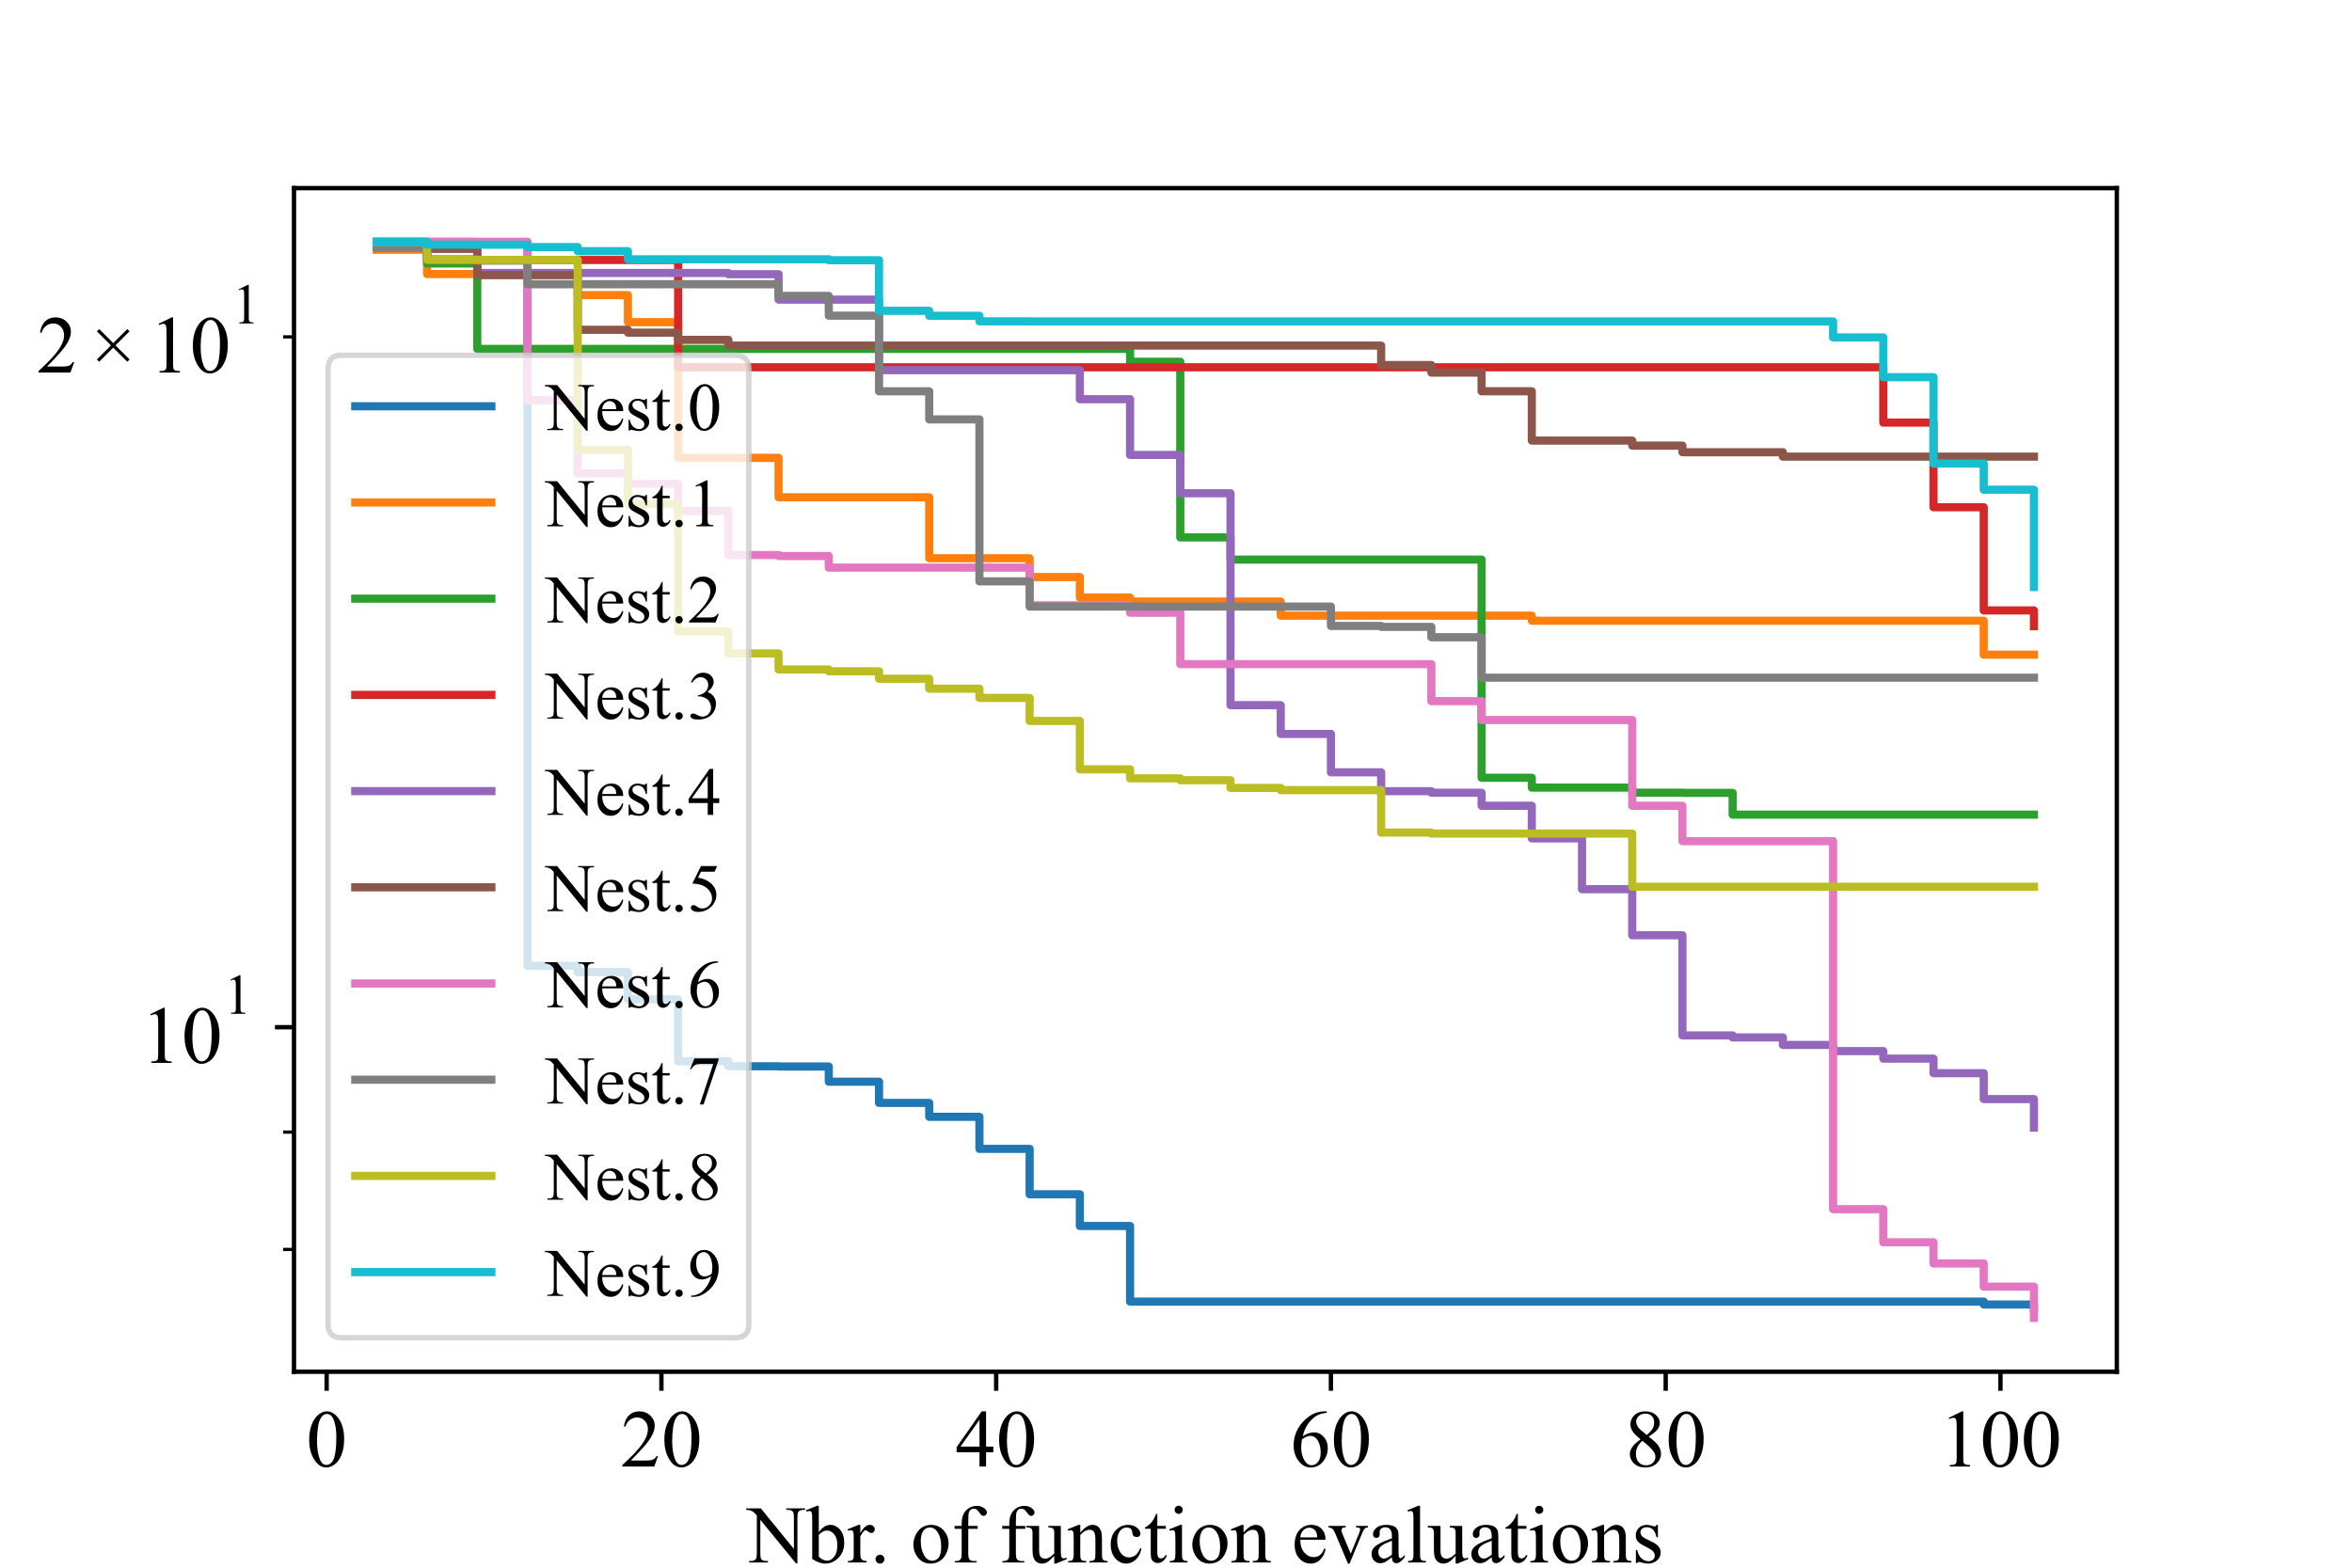 <?xml version="1.0" encoding="utf-8" standalone="no"?>
<!DOCTYPE svg PUBLIC "-//W3C//DTD SVG 1.1//EN"
  "http://www.w3.org/Graphics/SVG/1.1/DTD/svg11.dtd">
<!-- Created with matplotlib (https://matplotlib.org/) -->
<svg height="288pt" version="1.1" viewBox="0 0 432 288" width="432pt" xmlns="http://www.w3.org/2000/svg" xmlns:xlink="http://www.w3.org/1999/xlink">
 <defs>
  <style type="text/css">*{stroke-linecap:butt;stroke-linejoin:round;}</style>
 </defs>
 <g id="figure_1">
  <g id="patch_1">
   <path d="M 0 288 
L 432 288 
L 432 0 
L 0 0 
z
" style="fill:#ffffff;"/>
  </g>
  <g id="axes_1">
   <g id="patch_2">
    <path d="M 54 252 
L 388.8 252 
L 388.8 34.56 
L 54 34.56 
z
" style="fill:#ffffff;"/>
   </g>
   <g id="matplotlib.axis_1">
    <g id="xtick_1">
     <g id="line2d_1">
      <defs>
       <path d="M 0 0 
L 0 3.5 
" id="m3b35712825" style="stroke:#000000;stroke-width:0.8;"/>
      </defs>
      <g>
       <use style="stroke:#000000;stroke-width:0.8;" x="59.995" xlink:href="#m3b35712825" y="252"/>
      </g>
     </g>
     <g id="text_1">
      <!-- 0 -->
      <g transform="translate(56.245 269.416)scale(0.15 -0.15)">
       <defs>
        <path d="M 3.609 32.719 
Q 3.609 44.047 7.031 52.219 
Q 10.453 60.406 16.109 64.406 
Q 20.516 67.578 25.203 67.578 
Q 32.812 67.578 38.875 59.812 
Q 46.438 50.203 46.438 33.734 
Q 46.438 22.219 43.109 14.156 
Q 39.797 6.109 34.641 2.469 
Q 29.5 -1.172 24.703 -1.172 
Q 15.234 -1.172 8.938 10.016 
Q 3.609 19.438 3.609 32.719 
z
M 13.188 31.5 
Q 13.188 17.828 16.547 9.188 
Q 19.344 1.906 24.859 1.906 
Q 27.484 1.906 30.312 4.266 
Q 33.156 6.641 34.625 12.203 
Q 36.859 20.609 36.859 35.891 
Q 36.859 47.219 34.516 54.781 
Q 32.766 60.406 29.984 62.75 
Q 27.984 64.359 25.141 64.359 
Q 21.828 64.359 19.234 61.375 
Q 15.719 57.328 14.453 48.625 
Q 13.188 39.938 13.188 31.5 
z
" id="TimesNewRomanPSMT-48"/>
       </defs>
       <use xlink:href="#TimesNewRomanPSMT-48"/>
      </g>
     </g>
    </g>
    <g id="xtick_2">
     <g id="line2d_2">
      <g>
       <use style="stroke:#000000;stroke-width:0.8;" x="121.483" xlink:href="#m3b35712825" y="252"/>
      </g>
     </g>
     <g id="text_2">
      <!-- 20 -->
      <g transform="translate(113.983 269.416)scale(0.15 -0.15)">
       <defs>
        <path d="M 45.844 12.75 
L 41.219 0 
L 2.156 0 
L 2.156 1.812 
Q 19.391 17.531 26.422 27.484 
Q 33.453 37.453 33.453 45.703 
Q 33.453 52 29.594 56.047 
Q 25.734 60.109 20.359 60.109 
Q 15.484 60.109 11.594 57.25 
Q 7.719 54.391 5.859 48.875 
L 4.047 48.875 
Q 5.281 57.906 10.328 62.734 
Q 15.375 67.578 22.953 67.578 
Q 31 67.578 36.391 62.406 
Q 41.797 57.234 41.797 50.203 
Q 41.797 45.172 39.453 40.141 
Q 35.844 32.234 27.734 23.391 
Q 15.578 10.109 12.547 7.375 
L 29.828 7.375 
Q 35.109 7.375 37.234 7.766 
Q 39.359 8.156 41.062 9.344 
Q 42.781 10.547 44.047 12.75 
z
" id="TimesNewRomanPSMT-50"/>
       </defs>
       <use xlink:href="#TimesNewRomanPSMT-50"/>
       <use x="50" xlink:href="#TimesNewRomanPSMT-48"/>
      </g>
     </g>
    </g>
    <g id="xtick_3">
     <g id="line2d_3">
      <g>
       <use style="stroke:#000000;stroke-width:0.8;" x="182.97" xlink:href="#m3b35712825" y="252"/>
      </g>
     </g>
     <g id="text_3">
      <!-- 40 -->
      <g transform="translate(175.47 269.416)scale(0.15 -0.15)">
       <defs>
        <path d="M 46.531 24.422 
L 46.531 17.484 
L 37.641 17.484 
L 37.641 0 
L 29.594 0 
L 29.594 17.484 
L 1.562 17.484 
L 1.562 23.734 
L 32.281 67.578 
L 37.641 67.578 
L 37.641 24.422 
z
M 29.594 24.422 
L 29.594 57.281 
L 6.344 24.422 
z
" id="TimesNewRomanPSMT-52"/>
       </defs>
       <use xlink:href="#TimesNewRomanPSMT-52"/>
       <use x="50" xlink:href="#TimesNewRomanPSMT-48"/>
      </g>
     </g>
    </g>
    <g id="xtick_4">
     <g id="line2d_4">
      <g>
       <use style="stroke:#000000;stroke-width:0.8;" x="244.458" xlink:href="#m3b35712825" y="252"/>
      </g>
     </g>
     <g id="text_4">
      <!-- 60 -->
      <g transform="translate(236.958 269.416)scale(0.15 -0.15)">
       <defs>
        <path d="M 44.828 67.578 
L 44.828 65.766 
Q 38.375 65.141 34.297 63.203 
Q 30.219 61.281 26.234 57.328 
Q 22.266 53.375 19.656 48.516 
Q 17.047 43.656 15.281 36.969 
Q 22.312 41.797 29.391 41.797 
Q 36.188 41.797 41.156 36.328 
Q 46.141 30.859 46.141 22.266 
Q 46.141 13.969 41.109 7.125 
Q 35.062 -1.172 25.094 -1.172 
Q 18.312 -1.172 13.578 3.328 
Q 4.297 12.062 4.297 25.984 
Q 4.297 34.859 7.859 42.859 
Q 11.422 50.875 18.031 57.078 
Q 24.656 63.281 30.703 65.422 
Q 36.766 67.578 42 67.578 
z
M 14.453 33.406 
Q 13.578 26.812 13.578 22.75 
Q 13.578 18.062 15.312 12.562 
Q 17.047 7.078 20.453 3.859 
Q 22.953 1.562 26.516 1.562 
Q 30.766 1.562 34.109 5.562 
Q 37.453 9.578 37.453 17 
Q 37.453 25.344 34.125 31.438 
Q 30.812 37.547 24.703 37.547 
Q 22.859 37.547 20.734 36.766 
Q 18.609 35.984 14.453 33.406 
z
" id="TimesNewRomanPSMT-54"/>
       </defs>
       <use xlink:href="#TimesNewRomanPSMT-54"/>
       <use x="50" xlink:href="#TimesNewRomanPSMT-48"/>
      </g>
     </g>
    </g>
    <g id="xtick_5">
     <g id="line2d_5">
      <g>
       <use style="stroke:#000000;stroke-width:0.8;" x="305.945" xlink:href="#m3b35712825" y="252"/>
      </g>
     </g>
     <g id="text_5">
      <!-- 80 -->
      <g transform="translate(298.445 269.416)scale(0.15 -0.15)">
       <defs>
        <path d="M 19.188 33.344 
Q 11.328 39.797 9.047 43.703 
Q 6.781 47.609 6.781 51.812 
Q 6.781 58.25 11.766 62.906 
Q 16.75 67.578 25 67.578 
Q 33.016 67.578 37.891 63.234 
Q 42.781 58.891 42.781 53.328 
Q 42.781 49.609 40.141 45.75 
Q 37.5 41.891 29.156 36.672 
Q 37.75 30.031 40.531 26.219 
Q 44.234 21.234 44.234 15.719 
Q 44.234 8.734 38.906 3.781 
Q 33.594 -1.172 24.953 -1.172 
Q 15.531 -1.172 10.25 4.734 
Q 6.062 9.469 6.062 15.094 
Q 6.062 19.484 9.016 23.797 
Q 11.969 28.125 19.188 33.344 
z
M 26.859 38.578 
Q 32.719 43.844 34.281 46.891 
Q 35.844 49.953 35.844 53.812 
Q 35.844 58.938 32.953 61.844 
Q 30.078 64.75 25.094 64.75 
Q 20.125 64.75 17 61.859 
Q 13.875 58.984 13.875 55.125 
Q 13.875 52.594 15.156 50.047 
Q 16.453 47.516 18.844 45.219 
z
M 21.484 31.5 
Q 17.438 28.078 15.484 24.047 
Q 13.531 20.016 13.531 15.328 
Q 13.531 9.031 16.969 5.25 
Q 20.406 1.469 25.734 1.469 
Q 31 1.469 34.172 4.438 
Q 37.359 7.422 37.359 11.672 
Q 37.359 15.188 35.5 17.969 
Q 32.031 23.141 21.484 31.5 
z
" id="TimesNewRomanPSMT-56"/>
       </defs>
       <use xlink:href="#TimesNewRomanPSMT-56"/>
       <use x="50" xlink:href="#TimesNewRomanPSMT-48"/>
      </g>
     </g>
    </g>
    <g id="xtick_6">
     <g id="line2d_6">
      <g>
       <use style="stroke:#000000;stroke-width:0.8;" x="367.433" xlink:href="#m3b35712825" y="252"/>
      </g>
     </g>
     <g id="text_6">
      <!-- 100 -->
      <g transform="translate(356.183 269.416)scale(0.15 -0.15)">
       <defs>
        <path d="M 11.719 59.719 
L 27.828 67.578 
L 29.438 67.578 
L 29.438 11.672 
Q 29.438 6.109 29.906 4.734 
Q 30.375 3.375 31.828 2.641 
Q 33.297 1.906 37.797 1.812 
L 37.797 0 
L 12.891 0 
L 12.891 1.812 
Q 17.578 1.906 18.938 2.609 
Q 20.312 3.328 20.844 4.516 
Q 21.391 5.719 21.391 11.672 
L 21.391 47.406 
Q 21.391 54.641 20.906 56.688 
Q 20.562 58.25 19.656 58.984 
Q 18.75 59.719 17.484 59.719 
Q 15.672 59.719 12.453 58.203 
z
" id="TimesNewRomanPSMT-49"/>
       </defs>
       <use xlink:href="#TimesNewRomanPSMT-49"/>
       <use x="50" xlink:href="#TimesNewRomanPSMT-48"/>
       <use x="100" xlink:href="#TimesNewRomanPSMT-48"/>
      </g>
     </g>
    </g>
    <g id="text_7">
     <!-- Nbr. of function evaluations -->
     <g transform="translate(137.25 287.04)scale(0.15 -0.15)">
      <defs>
       <path d="M -1.312 66.219 
L 16.656 66.219 
L 57.125 16.547 
L 57.125 54.734 
Q 57.125 60.844 55.766 62.359 
Q 53.953 64.406 50.047 64.406 
L 47.75 64.406 
L 47.75 66.219 
L 70.797 66.219 
L 70.797 64.406 
L 68.453 64.406 
Q 64.266 64.406 62.5 61.859 
Q 61.422 60.297 61.422 54.734 
L 61.422 -1.078 
L 59.672 -1.078 
L 16.016 52.25 
L 16.016 11.469 
Q 16.016 5.375 17.328 3.859 
Q 19.188 1.812 23.047 1.812 
L 25.391 1.812 
L 25.391 0 
L 2.344 0 
L 2.344 1.812 
L 4.641 1.812 
Q 8.891 1.812 10.641 4.344 
Q 11.719 5.906 11.719 11.469 
L 11.719 57.516 
Q 8.844 60.891 7.344 61.953 
Q 5.859 63.031 2.984 63.969 
Q 1.562 64.406 -1.312 64.406 
z
" id="TimesNewRomanPSMT-78"/>
       <path d="M 15.375 37.016 
Q 21.875 46.047 29.391 46.047 
Q 36.281 46.047 41.406 40.156 
Q 46.531 34.281 46.531 24.078 
Q 46.531 12.156 38.625 4.891 
Q 31.844 -1.375 23.484 -1.375 
Q 19.578 -1.375 15.547 0.047 
Q 11.531 1.469 7.328 4.297 
L 7.328 50.641 
Q 7.328 58.25 6.953 60 
Q 6.594 61.766 5.812 62.391 
Q 5.031 63.031 3.859 63.031 
Q 2.484 63.031 0.438 62.25 
L -0.25 63.969 
L 13.188 69.438 
L 15.375 69.438 
z
M 15.375 33.891 
L 15.375 7.125 
Q 17.875 4.688 20.531 3.438 
Q 23.188 2.203 25.984 2.203 
Q 30.422 2.203 34.25 7.078 
Q 38.094 11.969 38.094 21.297 
Q 38.094 29.891 34.25 34.5 
Q 30.422 39.109 25.531 39.109 
Q 22.953 39.109 20.359 37.797 
Q 18.406 36.812 15.375 33.891 
z
" id="TimesNewRomanPSMT-98"/>
       <path d="M 16.219 46.047 
L 16.219 35.984 
Q 21.828 46.047 27.734 46.047 
Q 30.422 46.047 32.172 44.406 
Q 33.938 42.781 33.938 40.625 
Q 33.938 38.719 32.656 37.391 
Q 31.391 36.078 29.641 36.078 
Q 27.938 36.078 25.812 37.766 
Q 23.688 39.453 22.656 39.453 
Q 21.781 39.453 20.75 38.484 
Q 18.562 36.469 16.219 31.891 
L 16.219 10.453 
Q 16.219 6.734 17.141 4.828 
Q 17.781 3.516 19.391 2.641 
Q 21 1.766 24.031 1.766 
L 24.031 0 
L 1.125 0 
L 1.125 1.766 
Q 4.547 1.766 6.203 2.828 
Q 7.422 3.609 7.906 5.328 
Q 8.156 6.156 8.156 10.062 
L 8.156 27.391 
Q 8.156 35.203 7.828 36.688 
Q 7.516 38.188 6.656 38.859 
Q 5.812 39.547 4.547 39.547 
Q 3.031 39.547 1.125 38.812 
L 0.641 40.578 
L 14.156 46.047 
z
" id="TimesNewRomanPSMT-114"/>
       <path d="M 12.5 9.469 
Q 14.797 9.469 16.359 7.875 
Q 17.922 6.297 17.922 4.047 
Q 17.922 1.812 16.328 0.219 
Q 14.75 -1.375 12.5 -1.375 
Q 10.25 -1.375 8.656 0.219 
Q 7.078 1.812 7.078 4.047 
Q 7.078 6.344 8.656 7.906 
Q 10.25 9.469 12.5 9.469 
z
" id="TimesNewRomanPSMT-46"/>
       <path id="TimesNewRomanPSMT-32"/>
       <path d="M 25 46.047 
Q 35.156 46.047 41.312 38.328 
Q 46.531 31.734 46.531 23.188 
Q 46.531 17.188 43.641 11.031 
Q 40.766 4.891 35.719 1.75 
Q 30.672 -1.375 24.469 -1.375 
Q 14.359 -1.375 8.406 6.688 
Q 3.375 13.484 3.375 21.922 
Q 3.375 28.078 6.422 34.156 
Q 9.469 40.234 14.453 43.141 
Q 19.438 46.047 25 46.047 
z
M 23.484 42.875 
Q 20.906 42.875 18.281 41.328 
Q 15.672 39.797 14.062 35.938 
Q 12.453 32.078 12.453 26.031 
Q 12.453 16.266 16.328 9.172 
Q 20.219 2.094 26.562 2.094 
Q 31.297 2.094 34.375 6 
Q 37.453 9.906 37.453 19.438 
Q 37.453 31.344 32.328 38.188 
Q 28.859 42.875 23.484 42.875 
z
" id="TimesNewRomanPSMT-111"/>
       <path d="M 20.609 41.219 
L 20.609 11.812 
Q 20.609 5.562 21.969 3.906 
Q 23.781 1.766 26.812 1.766 
L 30.859 1.766 
L 30.859 0 
L 4.156 0 
L 4.156 1.766 
L 6.156 1.766 
Q 8.109 1.766 9.719 2.734 
Q 11.328 3.719 11.938 5.375 
Q 12.547 7.031 12.547 11.812 
L 12.547 41.219 
L 3.859 41.219 
L 3.859 44.734 
L 12.547 44.734 
L 12.547 47.656 
Q 12.547 54.344 14.688 58.984 
Q 16.844 63.625 21.266 66.484 
Q 25.688 69.344 31.203 69.344 
Q 36.328 69.344 40.625 66.016 
Q 43.453 63.812 43.453 61.078 
Q 43.453 59.625 42.188 58.328 
Q 40.922 57.031 39.453 57.031 
Q 38.328 57.031 37.078 57.828 
Q 35.844 58.641 34.031 61.297 
Q 32.234 63.969 30.719 64.891 
Q 29.203 65.828 27.344 65.828 
Q 25.094 65.828 23.531 64.625 
Q 21.969 63.422 21.281 60.906 
Q 20.609 58.406 20.609 47.953 
L 20.609 44.734 
L 32.125 44.734 
L 32.125 41.219 
z
" id="TimesNewRomanPSMT-102"/>
       <path d="M 42.328 44.734 
L 42.328 17.625 
Q 42.328 9.859 42.688 8.125 
Q 43.062 6.391 43.859 5.703 
Q 44.672 5.031 45.75 5.031 
Q 47.266 5.031 49.172 5.859 
L 49.859 4.156 
L 36.469 -1.375 
L 34.281 -1.375 
L 34.281 8.109 
Q 28.516 1.859 25.484 0.234 
Q 22.469 -1.375 19.094 -1.375 
Q 15.328 -1.375 12.562 0.797 
Q 9.812 2.984 8.734 6.391 
Q 7.672 9.812 7.672 16.062 
L 7.672 36.031 
Q 7.672 39.203 6.984 40.422 
Q 6.297 41.656 4.953 42.312 
Q 3.609 42.969 0.094 42.922 
L 0.094 44.734 
L 15.766 44.734 
L 15.766 14.797 
Q 15.766 8.547 17.938 6.594 
Q 20.125 4.641 23.188 4.641 
Q 25.297 4.641 27.953 5.953 
Q 30.609 7.281 34.281 10.984 
L 34.281 36.328 
Q 34.281 40.141 32.891 41.484 
Q 31.5 42.828 27.094 42.922 
L 27.094 44.734 
z
" id="TimesNewRomanPSMT-117"/>
       <path d="M 16.156 36.578 
Q 24.031 46.047 31.156 46.047 
Q 34.812 46.047 37.453 44.219 
Q 40.094 42.391 41.656 38.188 
Q 42.719 35.25 42.719 29.203 
L 42.719 10.109 
Q 42.719 5.859 43.406 4.344 
Q 43.953 3.125 45.141 2.438 
Q 46.344 1.766 49.562 1.766 
L 49.562 0 
L 27.438 0 
L 27.438 1.766 
L 28.375 1.766 
Q 31.5 1.766 32.734 2.703 
Q 33.984 3.656 34.469 5.516 
Q 34.672 6.25 34.672 10.109 
L 34.672 28.422 
Q 34.672 34.516 33.078 37.281 
Q 31.5 40.047 27.734 40.047 
Q 21.922 40.047 16.156 33.688 
L 16.156 10.109 
Q 16.156 5.562 16.703 4.5 
Q 17.391 3.078 18.578 2.422 
Q 19.781 1.766 23.438 1.766 
L 23.438 0 
L 1.312 0 
L 1.312 1.766 
L 2.297 1.766 
Q 5.719 1.766 6.906 3.484 
Q 8.109 5.219 8.109 10.109 
L 8.109 26.703 
Q 8.109 34.766 7.734 36.516 
Q 7.375 38.281 6.609 38.906 
Q 5.859 39.547 4.594 39.547 
Q 3.219 39.547 1.312 38.812 
L 0.594 40.578 
L 14.062 46.047 
L 16.156 46.047 
z
" id="TimesNewRomanPSMT-110"/>
       <path d="M 41.109 17 
Q 39.312 8.156 34.031 3.391 
Q 28.766 -1.375 22.359 -1.375 
Q 14.75 -1.375 9.078 5.016 
Q 3.422 11.422 3.422 22.312 
Q 3.422 32.859 9.688 39.453 
Q 15.969 46.047 24.75 46.047 
Q 31.344 46.047 35.594 42.547 
Q 39.844 39.062 39.844 35.297 
Q 39.844 33.453 38.641 32.297 
Q 37.453 31.156 35.297 31.156 
Q 32.422 31.156 30.953 33.016 
Q 30.125 34.031 29.859 36.906 
Q 29.594 39.797 27.875 41.312 
Q 26.172 42.781 23.141 42.781 
Q 18.266 42.781 15.281 39.156 
Q 11.328 34.375 11.328 26.516 
Q 11.328 18.5 15.25 12.375 
Q 19.188 6.25 25.875 6.25 
Q 30.672 6.25 34.469 9.516 
Q 37.156 11.766 39.703 17.672 
z
" id="TimesNewRomanPSMT-99"/>
       <path d="M 16.109 59.422 
L 16.109 44.734 
L 26.562 44.734 
L 26.562 41.312 
L 16.109 41.312 
L 16.109 12.312 
Q 16.109 7.953 17.359 6.438 
Q 18.609 4.938 20.562 4.938 
Q 22.172 4.938 23.688 5.938 
Q 25.203 6.938 26.031 8.891 
L 27.938 8.891 
Q 26.219 4.109 23.094 1.688 
Q 19.969 -0.734 16.656 -0.734 
Q 14.406 -0.734 12.25 0.516 
Q 10.109 1.766 9.078 4.078 
Q 8.062 6.391 8.062 11.234 
L 8.062 41.312 
L 0.984 41.312 
L 0.984 42.922 
Q 3.656 44 6.469 46.562 
Q 9.281 49.125 11.469 52.641 
Q 12.594 54.5 14.594 59.422 
z
" id="TimesNewRomanPSMT-116"/>
       <path d="M 14.5 69.438 
Q 16.547 69.438 17.984 67.984 
Q 19.438 66.547 19.438 64.5 
Q 19.438 62.453 17.984 60.984 
Q 16.547 59.516 14.5 59.516 
Q 12.453 59.516 10.984 60.984 
Q 9.516 62.453 9.516 64.5 
Q 9.516 66.547 10.953 67.984 
Q 12.406 69.438 14.5 69.438 
z
M 18.562 46.047 
L 18.562 10.109 
Q 18.562 5.906 19.172 4.516 
Q 19.781 3.125 20.969 2.438 
Q 22.172 1.766 25.344 1.766 
L 25.344 0 
L 3.609 0 
L 3.609 1.766 
Q 6.891 1.766 8 2.391 
Q 9.125 3.031 9.781 4.484 
Q 10.453 5.953 10.453 10.109 
L 10.453 27.344 
Q 10.453 34.625 10.016 36.766 
Q 9.672 38.328 8.938 38.938 
Q 8.203 39.547 6.938 39.547 
Q 5.562 39.547 3.609 38.812 
L 2.938 40.578 
L 16.406 46.047 
z
" id="TimesNewRomanPSMT-105"/>
       <path d="M 10.641 27.875 
Q 10.594 17.922 15.484 12.25 
Q 20.359 6.594 26.953 6.594 
Q 31.344 6.594 34.594 9 
Q 37.844 11.422 40.047 17.281 
L 41.547 16.312 
Q 40.531 9.625 35.594 4.125 
Q 30.672 -1.375 23.25 -1.375 
Q 15.188 -1.375 9.453 4.906 
Q 3.719 11.188 3.719 21.781 
Q 3.719 33.25 9.594 39.672 
Q 15.484 46.094 24.359 46.094 
Q 31.891 46.094 36.719 41.141 
Q 41.547 36.188 41.547 27.875 
z
M 10.641 30.719 
L 31.344 30.719 
Q 31.109 35.016 30.328 36.766 
Q 29.109 39.5 26.688 41.062 
Q 24.266 42.625 21.625 42.625 
Q 17.578 42.625 14.375 39.469 
Q 11.188 36.328 10.641 30.719 
z
" id="TimesNewRomanPSMT-101"/>
       <path d="M 0.828 44.734 
L 21.875 44.734 
L 21.875 42.922 
L 20.516 42.922 
Q 18.609 42.922 17.609 41.984 
Q 16.609 41.062 16.609 39.5 
Q 16.609 37.797 17.625 35.453 
L 28.031 10.75 
L 38.484 36.375 
Q 39.594 39.109 39.594 40.531 
Q 39.594 41.219 39.203 41.656 
Q 38.672 42.391 37.844 42.656 
Q 37.016 42.922 34.469 42.922 
L 34.469 44.734 
L 49.078 44.734 
L 49.078 42.922 
Q 46.531 42.719 45.562 41.891 
Q 43.844 40.438 42.484 37.016 
L 26.609 -1.375 
L 24.609 -1.375 
L 8.641 36.375 
Q 7.562 39.016 6.578 40.156 
Q 5.609 41.312 4.109 42.094 
Q 3.266 42.531 0.828 42.922 
z
" id="TimesNewRomanPSMT-118"/>
       <path d="M 28.469 6.453 
Q 21.578 1.125 19.828 0.297 
Q 17.188 -0.922 14.203 -0.922 
Q 9.578 -0.922 6.562 2.25 
Q 3.562 5.422 3.562 10.594 
Q 3.562 13.875 5.031 16.266 
Q 7.031 19.578 11.984 22.5 
Q 16.938 25.438 28.469 29.641 
L 28.469 31.391 
Q 28.469 38.094 26.344 40.578 
Q 24.219 43.062 20.172 43.062 
Q 17.094 43.062 15.281 41.406 
Q 13.422 39.75 13.422 37.594 
L 13.531 34.766 
Q 13.531 32.516 12.375 31.297 
Q 11.234 30.078 9.375 30.078 
Q 7.562 30.078 6.422 31.344 
Q 5.281 32.625 5.281 34.812 
Q 5.281 39.016 9.578 42.531 
Q 13.875 46.047 21.625 46.047 
Q 27.594 46.047 31.391 44.047 
Q 34.281 42.531 35.641 39.312 
Q 36.531 37.203 36.531 30.719 
L 36.531 15.531 
Q 36.531 9.125 36.766 7.688 
Q 37.016 6.25 37.578 5.766 
Q 38.141 5.281 38.875 5.281 
Q 39.656 5.281 40.234 5.609 
Q 41.266 6.25 44.188 9.188 
L 44.188 6.453 
Q 38.719 -0.875 33.734 -0.875 
Q 31.344 -0.875 29.922 0.781 
Q 28.516 2.438 28.469 6.453 
z
M 28.469 9.625 
L 28.469 26.656 
Q 21.094 23.734 18.953 22.516 
Q 15.094 20.359 13.422 18.016 
Q 11.766 15.672 11.766 12.891 
Q 11.766 9.375 13.859 7.047 
Q 15.969 4.734 18.703 4.734 
Q 22.406 4.734 28.469 9.625 
z
" id="TimesNewRomanPSMT-97"/>
       <path d="M 18.5 69.438 
L 18.5 10.109 
Q 18.5 5.906 19.109 4.531 
Q 19.734 3.172 21 2.469 
Q 22.266 1.766 25.734 1.766 
L 25.734 0 
L 3.812 0 
L 3.812 1.766 
Q 6.891 1.766 8 2.391 
Q 9.125 3.031 9.766 4.484 
Q 10.406 5.953 10.406 10.109 
L 10.406 50.734 
Q 10.406 58.297 10.062 60.031 
Q 9.719 61.766 8.953 62.391 
Q 8.203 63.031 7.031 63.031 
Q 5.766 63.031 3.812 62.25 
L 2.984 63.969 
L 16.312 69.438 
z
" id="TimesNewRomanPSMT-108"/>
       <path d="M 32.031 46.047 
L 32.031 30.812 
L 30.422 30.812 
Q 28.562 37.984 25.656 40.578 
Q 22.75 43.172 18.266 43.172 
Q 14.844 43.172 12.734 41.359 
Q 10.641 39.547 10.641 37.359 
Q 10.641 34.625 12.203 32.672 
Q 13.719 30.672 18.359 28.422 
L 25.484 24.953 
Q 35.406 20.125 35.406 12.203 
Q 35.406 6.109 30.781 2.359 
Q 26.172 -1.375 20.453 -1.375 
Q 16.359 -1.375 11.078 0.094 
Q 9.469 0.594 8.453 0.594 
Q 7.328 0.594 6.688 -0.688 
L 5.078 -0.688 
L 5.078 15.281 
L 6.688 15.281 
Q 8.062 8.453 11.906 4.984 
Q 15.766 1.516 20.562 1.516 
Q 23.922 1.516 26.047 3.484 
Q 28.172 5.469 28.172 8.25 
Q 28.172 11.625 25.797 13.922 
Q 23.438 16.219 16.359 19.734 
Q 9.281 23.25 7.078 26.078 
Q 4.891 28.859 4.891 33.109 
Q 4.891 38.625 8.672 42.328 
Q 12.453 46.047 18.453 46.047 
Q 21.094 46.047 24.859 44.922 
Q 27.344 44.188 28.172 44.188 
Q 28.953 44.188 29.391 44.531 
Q 29.828 44.875 30.422 46.047 
z
" id="TimesNewRomanPSMT-115"/>
      </defs>
      <use xlink:href="#TimesNewRomanPSMT-78"/>
      <use x="72.217" xlink:href="#TimesNewRomanPSMT-98"/>
      <use x="122.217" xlink:href="#TimesNewRomanPSMT-114"/>
      <use x="150.018" xlink:href="#TimesNewRomanPSMT-46"/>
      <use x="175.018" xlink:href="#TimesNewRomanPSMT-32"/>
      <use x="200.018" xlink:href="#TimesNewRomanPSMT-111"/>
      <use x="250.018" xlink:href="#TimesNewRomanPSMT-102"/>
      <use x="283.318" xlink:href="#TimesNewRomanPSMT-32"/>
      <use x="308.318" xlink:href="#TimesNewRomanPSMT-102"/>
      <use x="341.619" xlink:href="#TimesNewRomanPSMT-117"/>
      <use x="391.619" xlink:href="#TimesNewRomanPSMT-110"/>
      <use x="441.619" xlink:href="#TimesNewRomanPSMT-99"/>
      <use x="486.004" xlink:href="#TimesNewRomanPSMT-116"/>
      <use x="513.787" xlink:href="#TimesNewRomanPSMT-105"/>
      <use x="541.57" xlink:href="#TimesNewRomanPSMT-111"/>
      <use x="591.57" xlink:href="#TimesNewRomanPSMT-110"/>
      <use x="641.57" xlink:href="#TimesNewRomanPSMT-32"/>
      <use x="666.57" xlink:href="#TimesNewRomanPSMT-101"/>
      <use x="710.955" xlink:href="#TimesNewRomanPSMT-118"/>
      <use x="760.955" xlink:href="#TimesNewRomanPSMT-97"/>
      <use x="805.34" xlink:href="#TimesNewRomanPSMT-108"/>
      <use x="833.123" xlink:href="#TimesNewRomanPSMT-117"/>
      <use x="883.123" xlink:href="#TimesNewRomanPSMT-97"/>
      <use x="927.508" xlink:href="#TimesNewRomanPSMT-116"/>
      <use x="955.291" xlink:href="#TimesNewRomanPSMT-105"/>
      <use x="983.074" xlink:href="#TimesNewRomanPSMT-111"/>
      <use x="1033.074" xlink:href="#TimesNewRomanPSMT-110"/>
      <use x="1083.074" xlink:href="#TimesNewRomanPSMT-115"/>
     </g>
    </g>
   </g>
   <g id="matplotlib.axis_2">
    <g id="ytick_1">
     <g id="line2d_7">
      <defs>
       <path d="M 0 0 
L -3.5 0 
" id="m17d233f445" style="stroke:#000000;stroke-width:0.8;"/>
      </defs>
      <g>
       <use style="stroke:#000000;stroke-width:0.8;" x="54" xlink:href="#m17d233f445" y="188.708"/>
      </g>
     </g>
     <g id="text_8">
      <!-- $\mathdefault{10^{1}}$ -->
      <g transform="translate(25.85 195.353)scale(0.15 -0.15)">
       <use transform="translate(0 0.583)" xlink:href="#TimesNewRomanPSMT-49"/>
       <use transform="translate(50 0.583)" xlink:href="#TimesNewRomanPSMT-48"/>
       <use transform="translate(101.503 60.695)scale(0.7)" xlink:href="#TimesNewRomanPSMT-49"/>
      </g>
     </g>
    </g>
    <g id="ytick_2">
     <g id="line2d_8">
      <defs>
       <path d="M 0 0 
L -2 0 
" id="md3499bc1c0" style="stroke:#000000;stroke-width:0.6;"/>
      </defs>
      <g>
       <use style="stroke:#000000;stroke-width:0.6;" x="54" xlink:href="#md3499bc1c0" y="229.536"/>
      </g>
     </g>
    </g>
    <g id="ytick_3">
     <g id="line2d_9">
      <g>
       <use style="stroke:#000000;stroke-width:0.6;" x="54" xlink:href="#md3499bc1c0" y="207.986"/>
      </g>
     </g>
    </g>
    <g id="ytick_4">
     <g id="line2d_10">
      <g>
       <use style="stroke:#000000;stroke-width:0.6;" x="54" xlink:href="#md3499bc1c0" y="61.883"/>
      </g>
     </g>
     <g id="text_9">
      <!-- $\mathdefault{2\times10^{1}}$ -->
      <g transform="translate(6.75 68.528)scale(0.15 -0.15)">
       <defs>
        <path d="M 8.062 16.016 
L 25.297 33.25 
L 8.109 50.438 
L 10.938 53.266 
L 28.125 36.078 
L 45.312 53.266 
L 48.047 50.484 
L 30.859 33.297 
L 48.141 16.016 
L 45.359 13.188 
L 28.078 30.469 
L 10.844 13.234 
z
" id="TimesNewRomanPSMT-215"/>
       </defs>
       <use transform="translate(0 0.583)" xlink:href="#TimesNewRomanPSMT-50"/>
       <use transform="translate(65.557 0.583)" xlink:href="#TimesNewRomanPSMT-215"/>
       <use transform="translate(137.51 0.583)" xlink:href="#TimesNewRomanPSMT-49"/>
       <use transform="translate(187.51 0.583)" xlink:href="#TimesNewRomanPSMT-48"/>
       <use transform="translate(239.013 60.695)scale(0.7)" xlink:href="#TimesNewRomanPSMT-49"/>
      </g>
     </g>
    </g>
    <g id="text_10">
     <!-- Best function evaluation -->
     <g transform="translate(-0.459 216.597)rotate(-90)scale(0.15 -0.15)">
      <defs>
       <path d="M 46.188 33.797 
Q 53.078 32.328 56.5 29.109 
Q 61.234 24.609 61.234 18.109 
Q 61.234 13.188 58.109 8.672 
Q 54.984 4.156 49.531 2.078 
Q 44.094 0 32.906 0 
L 1.656 0 
L 1.656 1.812 
L 4.156 1.812 
Q 8.297 1.812 10.109 4.438 
Q 11.234 6.156 11.234 11.719 
L 11.234 54.5 
Q 11.234 60.641 9.812 62.25 
Q 7.906 64.406 4.156 64.406 
L 1.656 64.406 
L 1.656 66.219 
L 30.281 66.219 
Q 38.281 66.219 43.109 65.047 
Q 50.438 63.281 54.297 58.812 
Q 58.156 54.344 58.156 48.531 
Q 58.156 43.562 55.125 39.625 
Q 52.094 35.688 46.188 33.797 
z
M 20.609 36.422 
Q 22.406 36.078 24.719 35.906 
Q 27.047 35.75 29.828 35.75 
Q 36.969 35.75 40.547 37.281 
Q 44.141 38.812 46.047 41.984 
Q 47.953 45.172 47.953 48.922 
Q 47.953 54.734 43.219 58.828 
Q 38.484 62.938 29.391 62.938 
Q 24.516 62.938 20.609 61.859 
z
M 20.609 4.781 
Q 26.266 3.469 31.781 3.469 
Q 40.625 3.469 45.266 7.438 
Q 49.906 11.422 49.906 17.281 
Q 49.906 21.141 47.797 24.703 
Q 45.703 28.266 40.969 30.312 
Q 36.234 32.375 29.25 32.375 
Q 26.219 32.375 24.062 32.266 
Q 21.922 32.172 20.609 31.938 
z
" id="TimesNewRomanPSMT-66"/>
      </defs>
      <use xlink:href="#TimesNewRomanPSMT-66"/>
      <use x="66.699" xlink:href="#TimesNewRomanPSMT-101"/>
      <use x="111.084" xlink:href="#TimesNewRomanPSMT-115"/>
      <use x="150" xlink:href="#TimesNewRomanPSMT-116"/>
      <use x="177.783" xlink:href="#TimesNewRomanPSMT-32"/>
      <use x="202.783" xlink:href="#TimesNewRomanPSMT-102"/>
      <use x="236.084" xlink:href="#TimesNewRomanPSMT-117"/>
      <use x="286.084" xlink:href="#TimesNewRomanPSMT-110"/>
      <use x="336.084" xlink:href="#TimesNewRomanPSMT-99"/>
      <use x="380.469" xlink:href="#TimesNewRomanPSMT-116"/>
      <use x="408.252" xlink:href="#TimesNewRomanPSMT-105"/>
      <use x="436.035" xlink:href="#TimesNewRomanPSMT-111"/>
      <use x="486.035" xlink:href="#TimesNewRomanPSMT-110"/>
      <use x="536.035" xlink:href="#TimesNewRomanPSMT-32"/>
      <use x="561.035" xlink:href="#TimesNewRomanPSMT-101"/>
      <use x="605.42" xlink:href="#TimesNewRomanPSMT-118"/>
      <use x="655.42" xlink:href="#TimesNewRomanPSMT-97"/>
      <use x="699.805" xlink:href="#TimesNewRomanPSMT-108"/>
      <use x="727.588" xlink:href="#TimesNewRomanPSMT-117"/>
      <use x="777.588" xlink:href="#TimesNewRomanPSMT-97"/>
      <use x="821.973" xlink:href="#TimesNewRomanPSMT-116"/>
      <use x="849.756" xlink:href="#TimesNewRomanPSMT-105"/>
      <use x="877.539" xlink:href="#TimesNewRomanPSMT-111"/>
      <use x="927.539" xlink:href="#TimesNewRomanPSMT-110"/>
     </g>
    </g>
   </g>
   <g id="line2d_11">
    <path clip-path="url(#pd0cf992f1a)" d="M 69.218 44.444 
L 78.441 44.444 
L 78.441 44.444 
L 87.664 44.444 
L 87.664 44.444 
L 96.888 44.444 
L 96.888 177.421 
L 106.111 177.421 
L 106.111 178.589 
L 115.334 178.589 
L 115.334 183.589 
L 124.557 183.589 
L 124.557 194.962 
L 133.78 194.962 
L 133.78 195.887 
L 143.003 195.887 
L 143.003 195.926 
L 152.226 195.926 
L 152.226 198.721 
L 161.45 198.721 
L 161.45 202.613 
L 170.673 202.613 
L 170.673 205.17 
L 179.896 205.17 
L 179.896 211.059 
L 189.119 211.059 
L 189.119 219.4 
L 198.342 219.4 
L 198.342 225.225 
L 207.565 225.225 
L 207.565 239.118 
L 216.788 239.118 
L 216.788 239.118 
L 226.012 239.118 
L 226.012 239.118 
L 235.235 239.118 
L 235.235 239.118 
L 244.458 239.118 
L 244.458 239.118 
L 253.681 239.118 
L 253.681 239.118 
L 262.904 239.118 
L 262.904 239.118 
L 272.127 239.118 
L 272.127 239.118 
L 281.35 239.118 
L 281.35 239.118 
L 290.574 239.118 
L 290.574 239.118 
L 299.797 239.118 
L 299.797 239.118 
L 309.02 239.118 
L 309.02 239.118 
L 318.243 239.118 
L 318.243 239.118 
L 327.466 239.118 
L 327.466 239.118 
L 336.689 239.118 
L 336.689 239.118 
L 345.912 239.118 
L 345.912 239.118 
L 355.136 239.118 
L 355.136 239.118 
L 364.359 239.118 
L 364.359 239.655 
L 373.582 239.655 
L 373.582 240.396 
" style="fill:none;stroke:#1f77b4;stroke-linecap:square;stroke-width:1.5;"/>
   </g>
   <g id="line2d_12">
    <path clip-path="url(#pd0cf992f1a)" d="M 69.218 45.878 
L 78.441 45.878 
L 78.441 50.346 
L 87.664 50.346 
L 87.664 50.346 
L 96.888 50.346 
L 96.888 50.346 
L 106.111 50.346 
L 106.111 54.214 
L 115.334 54.214 
L 115.334 59.184 
L 124.557 59.184 
L 124.557 84.113 
L 133.78 84.113 
L 133.78 84.113 
L 143.003 84.113 
L 143.003 91.353 
L 152.226 91.353 
L 152.226 91.353 
L 161.45 91.353 
L 161.45 91.353 
L 170.673 91.353 
L 170.673 102.553 
L 179.896 102.553 
L 179.896 102.553 
L 189.119 102.553 
L 189.119 106.012 
L 198.342 106.012 
L 198.342 109.779 
L 207.565 109.779 
L 207.565 110.516 
L 216.788 110.516 
L 216.788 110.516 
L 226.012 110.516 
L 226.012 110.516 
L 235.235 110.516 
L 235.235 113.105 
L 244.458 113.105 
L 244.458 113.105 
L 253.681 113.105 
L 253.681 113.105 
L 262.904 113.105 
L 262.904 113.105 
L 272.127 113.105 
L 272.127 113.105 
L 281.35 113.105 
L 281.35 114.034 
L 290.574 114.034 
L 290.574 114.034 
L 299.797 114.034 
L 299.797 114.034 
L 309.02 114.034 
L 309.02 114.034 
L 318.243 114.034 
L 318.243 114.034 
L 327.466 114.034 
L 327.466 114.034 
L 336.689 114.034 
L 336.689 114.034 
L 345.912 114.034 
L 345.912 114.034 
L 355.136 114.034 
L 355.136 114.034 
L 364.359 114.034 
L 364.359 120.265 
L 373.582 120.265 
L 373.582 120.265 
" style="fill:none;stroke:#ff7f0e;stroke-linecap:square;stroke-width:1.5;"/>
   </g>
   <g id="line2d_13">
    <path clip-path="url(#pd0cf992f1a)" d="M 69.218 44.444 
L 78.441 44.444 
L 78.441 48.41 
L 87.664 48.41 
L 87.664 64.1 
L 96.888 64.1 
L 96.888 64.1 
L 106.111 64.1 
L 106.111 64.1 
L 115.334 64.1 
L 115.334 64.1 
L 124.557 64.1 
L 124.557 64.1 
L 133.78 64.1 
L 133.78 64.1 
L 143.003 64.1 
L 143.003 64.1 
L 152.226 64.1 
L 152.226 64.1 
L 161.45 64.1 
L 161.45 64.1 
L 170.673 64.1 
L 170.673 64.1 
L 179.896 64.1 
L 179.896 64.1 
L 189.119 64.1 
L 189.119 64.1 
L 198.342 64.1 
L 198.342 64.1 
L 207.565 64.1 
L 207.565 66.455 
L 216.788 66.455 
L 216.788 98.729 
L 226.012 98.729 
L 226.012 102.802 
L 235.235 102.802 
L 235.235 102.802 
L 244.458 102.802 
L 244.458 102.802 
L 253.681 102.802 
L 253.681 102.802 
L 262.904 102.802 
L 262.904 102.802 
L 272.127 102.802 
L 272.127 142.881 
L 281.35 142.881 
L 281.35 144.69 
L 290.574 144.69 
L 290.574 144.69 
L 299.797 144.69 
L 299.797 145.62 
L 309.02 145.62 
L 309.02 145.656 
L 318.243 145.656 
L 318.243 149.659 
L 327.466 149.659 
L 327.466 149.659 
L 336.689 149.659 
L 336.689 149.659 
L 345.912 149.659 
L 345.912 149.659 
L 355.136 149.659 
L 355.136 149.659 
L 364.359 149.659 
L 364.359 149.659 
L 373.582 149.659 
L 373.582 149.659 
" style="fill:none;stroke:#2ca02c;stroke-linecap:square;stroke-width:1.5;"/>
   </g>
   <g id="line2d_14">
    <path clip-path="url(#pd0cf992f1a)" d="M 69.218 44.444 
L 78.441 44.444 
L 78.441 47.766 
L 87.664 47.766 
L 87.664 47.766 
L 96.888 47.766 
L 96.888 47.766 
L 106.111 47.766 
L 106.111 47.766 
L 115.334 47.766 
L 115.334 47.766 
L 124.557 47.766 
L 124.557 67.468 
L 133.78 67.468 
L 133.78 67.468 
L 143.003 67.468 
L 143.003 67.468 
L 152.226 67.468 
L 152.226 67.468 
L 161.45 67.468 
L 161.45 67.468 
L 170.673 67.468 
L 170.673 67.468 
L 179.896 67.468 
L 179.896 67.468 
L 189.119 67.468 
L 189.119 67.468 
L 198.342 67.468 
L 198.342 67.468 
L 207.565 67.468 
L 207.565 67.468 
L 216.788 67.468 
L 216.788 67.468 
L 226.012 67.468 
L 226.012 67.468 
L 235.235 67.468 
L 235.235 67.468 
L 244.458 67.468 
L 244.458 67.468 
L 253.681 67.468 
L 253.681 67.468 
L 262.904 67.468 
L 262.904 67.468 
L 272.127 67.468 
L 272.127 67.468 
L 281.35 67.468 
L 281.35 67.468 
L 290.574 67.468 
L 290.574 67.468 
L 299.797 67.468 
L 299.797 67.468 
L 309.02 67.468 
L 309.02 67.468 
L 318.243 67.468 
L 318.243 67.468 
L 327.466 67.468 
L 327.466 67.468 
L 336.689 67.468 
L 336.689 67.468 
L 345.912 67.468 
L 345.912 77.637 
L 355.136 77.637 
L 355.136 93.188 
L 364.359 93.188 
L 364.359 112.141 
L 373.582 112.141 
L 373.582 115.042 
" style="fill:none;stroke:#d62728;stroke-linecap:square;stroke-width:1.5;"/>
   </g>
   <g id="line2d_15">
    <path clip-path="url(#pd0cf992f1a)" d="M 69.218 44.444 
L 78.441 44.444 
L 78.441 44.444 
L 87.664 44.444 
L 87.664 50.148 
L 96.888 50.148 
L 96.888 50.148 
L 106.111 50.148 
L 106.111 50.148 
L 115.334 50.148 
L 115.334 50.148 
L 124.557 50.148 
L 124.557 50.148 
L 133.78 50.148 
L 133.78 50.375 
L 143.003 50.375 
L 143.003 55.042 
L 152.226 55.042 
L 152.226 55.042 
L 161.45 55.042 
L 161.45 68.003 
L 170.673 68.003 
L 170.673 68.003 
L 179.896 68.003 
L 179.896 68.003 
L 189.119 68.003 
L 189.119 68.003 
L 198.342 68.003 
L 198.342 73.341 
L 207.565 73.341 
L 207.565 83.575 
L 216.788 83.575 
L 216.788 90.617 
L 226.012 90.617 
L 226.012 129.548 
L 235.235 129.548 
L 235.235 134.831 
L 244.458 134.831 
L 244.458 141.883 
L 253.681 141.883 
L 253.681 145.352 
L 262.904 145.352 
L 262.904 145.637 
L 272.127 145.637 
L 272.127 148.026 
L 281.35 148.026 
L 281.35 154.02 
L 290.574 154.02 
L 290.574 163.354 
L 299.797 163.354 
L 299.797 171.811 
L 309.02 171.811 
L 309.02 190.214 
L 318.243 190.214 
L 318.243 190.586 
L 327.466 190.586 
L 327.466 191.971 
L 336.689 191.971 
L 336.689 193.096 
L 345.912 193.096 
L 345.912 194.485 
L 355.136 194.485 
L 355.136 197.153 
L 364.359 197.153 
L 364.359 201.911 
L 373.582 201.911 
L 373.582 207.159 
" style="fill:none;stroke:#9467bd;stroke-linecap:square;stroke-width:1.5;"/>
   </g>
   <g id="line2d_16">
    <path clip-path="url(#pd0cf992f1a)" d="M 69.218 45.238 
L 78.441 45.238 
L 78.441 45.719 
L 87.664 45.719 
L 87.664 50.543 
L 96.888 50.543 
L 96.888 50.543 
L 106.111 50.543 
L 106.111 60.58 
L 115.334 60.58 
L 115.334 61.109 
L 124.557 61.109 
L 124.557 62.439 
L 133.78 62.439 
L 133.78 63.489 
L 143.003 63.489 
L 143.003 63.489 
L 152.226 63.489 
L 152.226 63.489 
L 161.45 63.489 
L 161.45 63.489 
L 170.673 63.489 
L 170.673 63.489 
L 179.896 63.489 
L 179.896 63.489 
L 189.119 63.489 
L 189.119 63.489 
L 198.342 63.489 
L 198.342 63.489 
L 207.565 63.489 
L 207.565 63.489 
L 216.788 63.489 
L 216.788 63.489 
L 226.012 63.489 
L 226.012 63.489 
L 235.235 63.489 
L 235.235 63.489 
L 244.458 63.489 
L 244.458 63.489 
L 253.681 63.489 
L 253.681 67.063 
L 262.904 67.063 
L 262.904 68.456 
L 272.127 68.456 
L 272.127 71.88 
L 281.35 71.88 
L 281.35 80.939 
L 290.574 80.939 
L 290.574 80.939 
L 299.797 80.939 
L 299.797 81.867 
L 309.02 81.867 
L 309.02 83.08 
L 318.243 83.08 
L 318.243 83.08 
L 327.466 83.08 
L 327.466 83.892 
L 336.689 83.892 
L 336.689 83.892 
L 345.912 83.892 
L 345.912 83.892 
L 355.136 83.892 
L 355.136 83.892 
L 364.359 83.892 
L 364.359 83.892 
L 373.582 83.892 
L 373.582 83.892 
" style="fill:none;stroke:#8c564b;stroke-linecap:square;stroke-width:1.5;"/>
   </g>
   <g id="line2d_17">
    <path clip-path="url(#pd0cf992f1a)" d="M 69.218 44.444 
L 78.441 44.444 
L 78.441 44.444 
L 87.664 44.444 
L 87.664 44.444 
L 96.888 44.444 
L 96.888 73.529 
L 106.111 73.529 
L 106.111 86.962 
L 115.334 86.962 
L 115.334 88.865 
L 124.557 88.865 
L 124.557 93.87 
L 133.78 93.87 
L 133.78 101.962 
L 143.003 101.962 
L 143.003 102.149 
L 152.226 102.149 
L 152.226 104.276 
L 161.45 104.276 
L 161.45 104.276 
L 170.673 104.276 
L 170.673 104.276 
L 179.896 104.276 
L 179.896 104.276 
L 189.119 104.276 
L 189.119 111.207 
L 198.342 111.207 
L 198.342 111.207 
L 207.565 111.207 
L 207.565 112.562 
L 216.788 112.562 
L 216.788 122.01 
L 226.012 122.01 
L 226.012 122.01 
L 235.235 122.01 
L 235.235 122.01 
L 244.458 122.01 
L 244.458 122.01 
L 253.681 122.01 
L 253.681 122.01 
L 262.904 122.01 
L 262.904 128.804 
L 272.127 128.804 
L 272.127 132.278 
L 281.35 132.278 
L 281.35 132.278 
L 290.574 132.278 
L 290.574 132.278 
L 299.797 132.278 
L 299.797 148.036 
L 309.02 148.036 
L 309.02 154.53 
L 318.243 154.53 
L 318.243 154.53 
L 327.466 154.53 
L 327.466 154.53 
L 336.689 154.53 
L 336.689 222.144 
L 345.912 222.144 
L 345.912 228.222 
L 355.136 228.222 
L 355.136 232.113 
L 364.359 232.113 
L 364.359 236.371 
L 373.582 236.371 
L 373.582 242.116 
" style="fill:none;stroke:#e377c2;stroke-linecap:square;stroke-width:1.5;"/>
   </g>
   <g id="line2d_18">
    <path clip-path="url(#pd0cf992f1a)" d="M 69.218 45.516 
L 78.441 45.516 
L 78.441 47.64 
L 87.664 47.64 
L 87.664 47.871 
L 96.888 47.871 
L 96.888 52.215 
L 106.111 52.215 
L 106.111 52.215 
L 115.334 52.215 
L 115.334 52.215 
L 124.557 52.215 
L 124.557 52.215 
L 133.78 52.215 
L 133.78 52.215 
L 143.003 52.215 
L 143.003 54.348 
L 152.226 54.348 
L 152.226 57.995 
L 161.45 57.995 
L 161.45 71.885 
L 170.673 71.885 
L 170.673 77.041 
L 179.896 77.041 
L 179.896 106.806 
L 189.119 106.806 
L 189.119 111.431 
L 198.342 111.431 
L 198.342 111.431 
L 207.565 111.431 
L 207.565 111.431 
L 216.788 111.431 
L 216.788 111.431 
L 226.012 111.431 
L 226.012 111.431 
L 235.235 111.431 
L 235.235 111.431 
L 244.458 111.431 
L 244.458 114.996 
L 253.681 114.996 
L 253.681 115.161 
L 262.904 115.161 
L 262.904 117.071 
L 272.127 117.071 
L 272.127 124.494 
L 281.35 124.494 
L 281.35 124.494 
L 290.574 124.494 
L 290.574 124.494 
L 299.797 124.494 
L 299.797 124.494 
L 309.02 124.494 
L 309.02 124.494 
L 318.243 124.494 
L 318.243 124.494 
L 327.466 124.494 
L 327.466 124.494 
L 336.689 124.494 
L 336.689 124.494 
L 345.912 124.494 
L 345.912 124.494 
L 355.136 124.494 
L 355.136 124.494 
L 364.359 124.494 
L 364.359 124.494 
L 373.582 124.494 
L 373.582 124.494 
" style="fill:none;stroke:#7f7f7f;stroke-linecap:square;stroke-width:1.5;"/>
   </g>
   <g id="line2d_19">
    <path clip-path="url(#pd0cf992f1a)" d="M 69.218 44.444 
L 78.441 44.444 
L 78.441 47.744 
L 87.664 47.744 
L 87.664 47.744 
L 96.888 47.744 
L 96.888 47.744 
L 106.111 47.744 
L 106.111 82.631 
L 115.334 82.631 
L 115.334 92.612 
L 124.557 92.612 
L 124.557 116.005 
L 133.78 116.005 
L 133.78 120.035 
L 143.003 120.035 
L 143.003 122.988 
L 152.226 122.988 
L 152.226 123.317 
L 161.45 123.317 
L 161.45 124.689 
L 170.673 124.689 
L 170.673 126.519 
L 179.896 126.519 
L 179.896 128.212 
L 189.119 128.212 
L 189.119 132.443 
L 198.342 132.443 
L 198.342 141.328 
L 207.565 141.328 
L 207.565 142.987 
L 216.788 142.987 
L 216.788 143.333 
L 226.012 143.333 
L 226.012 144.747 
L 235.235 144.747 
L 235.235 145.157 
L 244.458 145.157 
L 244.458 145.157 
L 253.681 145.157 
L 253.681 152.95 
L 262.904 152.95 
L 262.904 153.14 
L 272.127 153.14 
L 272.127 153.14 
L 281.35 153.14 
L 281.35 153.14 
L 290.574 153.14 
L 290.574 153.14 
L 299.797 153.14 
L 299.797 162.901 
L 309.02 162.901 
L 309.02 162.901 
L 318.243 162.901 
L 318.243 162.901 
L 327.466 162.901 
L 327.466 162.901 
L 336.689 162.901 
L 336.689 162.901 
L 345.912 162.901 
L 345.912 162.901 
L 355.136 162.901 
L 355.136 162.901 
L 364.359 162.901 
L 364.359 162.901 
L 373.582 162.901 
L 373.582 162.901 
" style="fill:none;stroke:#bcbd22;stroke-linecap:square;stroke-width:1.5;"/>
   </g>
   <g id="line2d_20">
    <path clip-path="url(#pd0cf992f1a)" d="M 69.218 44.444 
L 78.441 44.444 
L 78.441 44.942 
L 87.664 44.942 
L 87.664 44.955 
L 96.888 44.955 
L 96.888 45.392 
L 106.111 45.392 
L 106.111 46.141 
L 115.334 46.141 
L 115.334 47.633 
L 124.557 47.633 
L 124.557 47.633 
L 133.78 47.633 
L 133.78 47.633 
L 143.003 47.633 
L 143.003 47.633 
L 152.226 47.633 
L 152.226 47.809 
L 161.45 47.809 
L 161.45 57.098 
L 170.673 57.098 
L 170.673 58.012 
L 179.896 58.012 
L 179.896 59.034 
L 189.119 59.034 
L 189.119 59.056 
L 198.342 59.056 
L 198.342 59.056 
L 207.565 59.056 
L 207.565 59.056 
L 216.788 59.056 
L 216.788 59.056 
L 226.012 59.056 
L 226.012 59.056 
L 235.235 59.056 
L 235.235 59.056 
L 244.458 59.056 
L 244.458 59.056 
L 253.681 59.056 
L 253.681 59.056 
L 262.904 59.056 
L 262.904 59.056 
L 272.127 59.056 
L 272.127 59.056 
L 281.35 59.056 
L 281.35 59.056 
L 290.574 59.056 
L 290.574 59.056 
L 299.797 59.056 
L 299.797 59.056 
L 309.02 59.056 
L 309.02 59.056 
L 318.243 59.056 
L 318.243 59.056 
L 327.466 59.056 
L 327.466 59.056 
L 336.689 59.056 
L 336.689 61.985 
L 345.912 61.985 
L 345.912 69.291 
L 355.136 69.291 
L 355.136 85.155 
L 364.359 85.155 
L 364.359 89.963 
L 373.582 89.963 
L 373.582 107.848 
" style="fill:none;stroke:#17becf;stroke-linecap:square;stroke-width:1.5;"/>
   </g>
   <g id="patch_3">
    <path d="M 54 252 
L 54 34.56 
" style="fill:none;stroke:#000000;stroke-linecap:square;stroke-linejoin:miter;stroke-width:0.8;"/>
   </g>
   <g id="patch_4">
    <path d="M 388.8 252 
L 388.8 34.56 
" style="fill:none;stroke:#000000;stroke-linecap:square;stroke-linejoin:miter;stroke-width:0.8;"/>
   </g>
   <g id="patch_5">
    <path d="M 54 252 
L 388.8 252 
" style="fill:none;stroke:#000000;stroke-linecap:square;stroke-linejoin:miter;stroke-width:0.8;"/>
   </g>
   <g id="patch_6">
    <path d="M 54 34.56 
L 388.8 34.56 
" style="fill:none;stroke:#000000;stroke-linecap:square;stroke-linejoin:miter;stroke-width:0.8;"/>
   </g>
   <g id="legend_1">
    <g id="patch_7">
     <path d="M 62.75 245.75 
L 135.039 245.75 
Q 137.539 245.75 137.539 243.25 
L 137.539 67.762 
Q 137.539 65.262 135.039 65.262 
L 62.75 65.262 
Q 60.25 65.262 60.25 67.762 
L 60.25 243.25 
Q 60.25 245.75 62.75 245.75 
z
" style="fill:#ffffff;opacity:0.8;stroke:#cccccc;stroke-linejoin:miter;"/>
    </g>
    <g id="line2d_21">
     <path d="M 65.25 74.637 
L 90.25 74.637 
" style="fill:none;stroke:#1f77b4;stroke-linecap:square;stroke-width:1.5;"/>
    </g>
    <g id="line2d_22"/>
    <g id="text_11">
     <!-- Nest.0 -->
     <g transform="translate(100.25 79.012)scale(0.125 -0.125)">
      <use xlink:href="#TimesNewRomanPSMT-78"/>
      <use x="72.217" xlink:href="#TimesNewRomanPSMT-101"/>
      <use x="116.602" xlink:href="#TimesNewRomanPSMT-115"/>
      <use x="155.518" xlink:href="#TimesNewRomanPSMT-116"/>
      <use x="183.301" xlink:href="#TimesNewRomanPSMT-46"/>
      <use x="208.301" xlink:href="#TimesNewRomanPSMT-48"/>
     </g>
    </g>
    <g id="line2d_23">
     <path d="M 65.25 92.311 
L 90.25 92.311 
" style="fill:none;stroke:#ff7f0e;stroke-linecap:square;stroke-width:1.5;"/>
    </g>
    <g id="line2d_24"/>
    <g id="text_12">
     <!-- Nest.1 -->
     <g transform="translate(100.25 96.686)scale(0.125 -0.125)">
      <use xlink:href="#TimesNewRomanPSMT-78"/>
      <use x="72.217" xlink:href="#TimesNewRomanPSMT-101"/>
      <use x="116.602" xlink:href="#TimesNewRomanPSMT-115"/>
      <use x="155.518" xlink:href="#TimesNewRomanPSMT-116"/>
      <use x="183.301" xlink:href="#TimesNewRomanPSMT-46"/>
      <use x="208.301" xlink:href="#TimesNewRomanPSMT-49"/>
     </g>
    </g>
    <g id="line2d_25">
     <path d="M 65.25 109.984 
L 90.25 109.984 
" style="fill:none;stroke:#2ca02c;stroke-linecap:square;stroke-width:1.5;"/>
    </g>
    <g id="line2d_26"/>
    <g id="text_13">
     <!-- Nest.2 -->
     <g transform="translate(100.25 114.359)scale(0.125 -0.125)">
      <use xlink:href="#TimesNewRomanPSMT-78"/>
      <use x="72.217" xlink:href="#TimesNewRomanPSMT-101"/>
      <use x="116.602" xlink:href="#TimesNewRomanPSMT-115"/>
      <use x="155.518" xlink:href="#TimesNewRomanPSMT-116"/>
      <use x="183.301" xlink:href="#TimesNewRomanPSMT-46"/>
      <use x="208.301" xlink:href="#TimesNewRomanPSMT-50"/>
     </g>
    </g>
    <g id="line2d_27">
     <path d="M 65.25 127.658 
L 90.25 127.658 
" style="fill:none;stroke:#d62728;stroke-linecap:square;stroke-width:1.5;"/>
    </g>
    <g id="line2d_28"/>
    <g id="text_14">
     <!-- Nest.3 -->
     <g transform="translate(100.25 132.033)scale(0.125 -0.125)">
      <defs>
       <path d="M 5.078 53.609 
Q 7.906 60.297 12.219 63.938 
Q 16.547 67.578 23 67.578 
Q 30.953 67.578 35.203 62.406 
Q 38.422 58.547 38.422 54.156 
Q 38.422 46.922 29.344 39.203 
Q 35.453 36.812 38.578 32.375 
Q 41.703 27.938 41.703 21.922 
Q 41.703 13.328 36.234 7.031 
Q 29.109 -1.172 15.578 -1.172 
Q 8.891 -1.172 6.469 0.484 
Q 4.047 2.156 4.047 4.047 
Q 4.047 5.469 5.188 6.547 
Q 6.344 7.625 7.953 7.625 
Q 9.188 7.625 10.453 7.234 
Q 11.281 6.984 14.203 5.438 
Q 17.141 3.906 18.266 3.609 
Q 20.062 3.078 22.125 3.078 
Q 27.094 3.078 30.781 6.938 
Q 34.469 10.797 34.469 16.062 
Q 34.469 19.922 32.766 23.578 
Q 31.5 26.312 29.984 27.734 
Q 27.875 29.688 24.219 31.266 
Q 20.562 32.859 16.75 32.859 
L 15.188 32.859 
L 15.188 34.328 
Q 19.047 34.812 22.922 37.109 
Q 26.812 39.406 28.562 42.625 
Q 30.328 45.844 30.328 49.703 
Q 30.328 54.734 27.172 57.828 
Q 24.031 60.938 19.344 60.938 
Q 11.766 60.938 6.688 52.828 
z
" id="TimesNewRomanPSMT-51"/>
      </defs>
      <use xlink:href="#TimesNewRomanPSMT-78"/>
      <use x="72.217" xlink:href="#TimesNewRomanPSMT-101"/>
      <use x="116.602" xlink:href="#TimesNewRomanPSMT-115"/>
      <use x="155.518" xlink:href="#TimesNewRomanPSMT-116"/>
      <use x="183.301" xlink:href="#TimesNewRomanPSMT-46"/>
      <use x="208.301" xlink:href="#TimesNewRomanPSMT-51"/>
     </g>
    </g>
    <g id="line2d_29">
     <path d="M 65.25 145.332 
L 90.25 145.332 
" style="fill:none;stroke:#9467bd;stroke-linecap:square;stroke-width:1.5;"/>
    </g>
    <g id="line2d_30"/>
    <g id="text_15">
     <!-- Nest.4 -->
     <g transform="translate(100.25 149.707)scale(0.125 -0.125)">
      <use xlink:href="#TimesNewRomanPSMT-78"/>
      <use x="72.217" xlink:href="#TimesNewRomanPSMT-101"/>
      <use x="116.602" xlink:href="#TimesNewRomanPSMT-115"/>
      <use x="155.518" xlink:href="#TimesNewRomanPSMT-116"/>
      <use x="183.301" xlink:href="#TimesNewRomanPSMT-46"/>
      <use x="208.301" xlink:href="#TimesNewRomanPSMT-52"/>
     </g>
    </g>
    <g id="line2d_31">
     <path d="M 65.25 163.006 
L 90.25 163.006 
" style="fill:none;stroke:#8c564b;stroke-linecap:square;stroke-width:1.5;"/>
    </g>
    <g id="line2d_32"/>
    <g id="text_16">
     <!-- Nest.5 -->
     <g transform="translate(100.25 167.381)scale(0.125 -0.125)">
      <defs>
       <path d="M 43.406 66.219 
L 39.594 57.906 
L 19.672 57.906 
L 15.328 49.031 
Q 28.266 47.125 35.844 39.406 
Q 42.328 32.766 42.328 23.781 
Q 42.328 18.562 40.203 14.109 
Q 38.094 9.672 34.859 6.547 
Q 31.641 3.422 27.688 1.516 
Q 22.078 -1.172 16.156 -1.172 
Q 10.203 -1.172 7.484 0.844 
Q 4.781 2.875 4.781 5.328 
Q 4.781 6.688 5.906 7.734 
Q 7.031 8.797 8.734 8.797 
Q 10.016 8.797 10.969 8.406 
Q 11.922 8.016 14.203 6.391 
Q 17.875 3.859 21.625 3.859 
Q 27.344 3.859 31.656 8.172 
Q 35.984 12.5 35.984 18.703 
Q 35.984 24.703 32.125 29.906 
Q 28.266 35.109 21.484 37.938 
Q 16.156 40.141 6.984 40.484 
L 19.672 66.219 
z
" id="TimesNewRomanPSMT-53"/>
      </defs>
      <use xlink:href="#TimesNewRomanPSMT-78"/>
      <use x="72.217" xlink:href="#TimesNewRomanPSMT-101"/>
      <use x="116.602" xlink:href="#TimesNewRomanPSMT-115"/>
      <use x="155.518" xlink:href="#TimesNewRomanPSMT-116"/>
      <use x="183.301" xlink:href="#TimesNewRomanPSMT-46"/>
      <use x="208.301" xlink:href="#TimesNewRomanPSMT-53"/>
     </g>
    </g>
    <g id="line2d_33">
     <path d="M 65.25 180.68 
L 90.25 180.68 
" style="fill:none;stroke:#e377c2;stroke-linecap:square;stroke-width:1.5;"/>
    </g>
    <g id="line2d_34"/>
    <g id="text_17">
     <!-- Nest.6 -->
     <g transform="translate(100.25 185.055)scale(0.125 -0.125)">
      <use xlink:href="#TimesNewRomanPSMT-78"/>
      <use x="72.217" xlink:href="#TimesNewRomanPSMT-101"/>
      <use x="116.602" xlink:href="#TimesNewRomanPSMT-115"/>
      <use x="155.518" xlink:href="#TimesNewRomanPSMT-116"/>
      <use x="183.301" xlink:href="#TimesNewRomanPSMT-46"/>
      <use x="208.301" xlink:href="#TimesNewRomanPSMT-54"/>
     </g>
    </g>
    <g id="line2d_35">
     <path d="M 65.25 198.354 
L 90.25 198.354 
" style="fill:none;stroke:#7f7f7f;stroke-linecap:square;stroke-width:1.5;"/>
    </g>
    <g id="line2d_36"/>
    <g id="text_18">
     <!-- Nest.7 -->
     <g transform="translate(100.25 202.729)scale(0.125 -0.125)">
      <defs>
       <path d="M 10.062 66.219 
L 45.562 66.219 
L 45.562 64.359 
L 23.484 -1.375 
L 18.016 -1.375 
L 37.797 58.25 
L 19.578 58.25 
Q 14.062 58.25 11.719 56.938 
Q 7.625 54.688 5.125 50 
L 3.719 50.531 
z
" id="TimesNewRomanPSMT-55"/>
      </defs>
      <use xlink:href="#TimesNewRomanPSMT-78"/>
      <use x="72.217" xlink:href="#TimesNewRomanPSMT-101"/>
      <use x="116.602" xlink:href="#TimesNewRomanPSMT-115"/>
      <use x="155.518" xlink:href="#TimesNewRomanPSMT-116"/>
      <use x="183.301" xlink:href="#TimesNewRomanPSMT-46"/>
      <use x="208.301" xlink:href="#TimesNewRomanPSMT-55"/>
     </g>
    </g>
    <g id="line2d_37">
     <path d="M 65.25 216.027 
L 90.25 216.027 
" style="fill:none;stroke:#bcbd22;stroke-linecap:square;stroke-width:1.5;"/>
    </g>
    <g id="line2d_38"/>
    <g id="text_19">
     <!-- Nest.8 -->
     <g transform="translate(100.25 220.402)scale(0.125 -0.125)">
      <use xlink:href="#TimesNewRomanPSMT-78"/>
      <use x="72.217" xlink:href="#TimesNewRomanPSMT-101"/>
      <use x="116.602" xlink:href="#TimesNewRomanPSMT-115"/>
      <use x="155.518" xlink:href="#TimesNewRomanPSMT-116"/>
      <use x="183.301" xlink:href="#TimesNewRomanPSMT-46"/>
      <use x="208.301" xlink:href="#TimesNewRomanPSMT-56"/>
     </g>
    </g>
    <g id="line2d_39">
     <path d="M 65.25 233.701 
L 90.25 233.701 
" style="fill:none;stroke:#17becf;stroke-linecap:square;stroke-width:1.5;"/>
    </g>
    <g id="line2d_40"/>
    <g id="text_20">
     <!-- Nest.9 -->
     <g transform="translate(100.25 238.076)scale(0.125 -0.125)">
      <defs>
       <path d="M 5.281 -1.375 
L 5.281 0.438 
Q 11.625 0.531 17.094 3.391 
Q 22.562 6.25 27.656 13.375 
Q 32.766 20.516 34.766 29.047 
Q 27.094 24.125 20.906 24.125 
Q 13.922 24.125 8.938 29.516 
Q 3.953 34.906 3.953 43.844 
Q 3.953 52.547 8.938 59.328 
Q 14.938 67.578 24.609 67.578 
Q 32.766 67.578 38.578 60.844 
Q 45.703 52.484 45.703 40.234 
Q 45.703 29.203 40.281 19.656 
Q 34.859 10.109 25.203 3.812 
Q 17.328 -1.375 8.062 -1.375 
z
M 35.547 32.672 
Q 36.422 39.016 36.422 42.828 
Q 36.422 47.562 34.812 53.047 
Q 33.203 58.547 30.25 61.469 
Q 27.297 64.406 23.531 64.406 
Q 19.188 64.406 15.906 60.5 
Q 12.641 56.594 12.641 48.875 
Q 12.641 38.578 17 32.766 
Q 20.172 28.562 24.812 28.562 
Q 27.047 28.562 30.125 29.641 
Q 33.203 30.719 35.547 32.672 
z
" id="TimesNewRomanPSMT-57"/>
      </defs>
      <use xlink:href="#TimesNewRomanPSMT-78"/>
      <use x="72.217" xlink:href="#TimesNewRomanPSMT-101"/>
      <use x="116.602" xlink:href="#TimesNewRomanPSMT-115"/>
      <use x="155.518" xlink:href="#TimesNewRomanPSMT-116"/>
      <use x="183.301" xlink:href="#TimesNewRomanPSMT-46"/>
      <use x="208.301" xlink:href="#TimesNewRomanPSMT-57"/>
     </g>
    </g>
   </g>
  </g>
 </g>
 <defs>
  <clipPath id="pd0cf992f1a">
   <rect height="217.44" width="334.8" x="54" y="34.56"/>
  </clipPath>
 </defs>
</svg>
